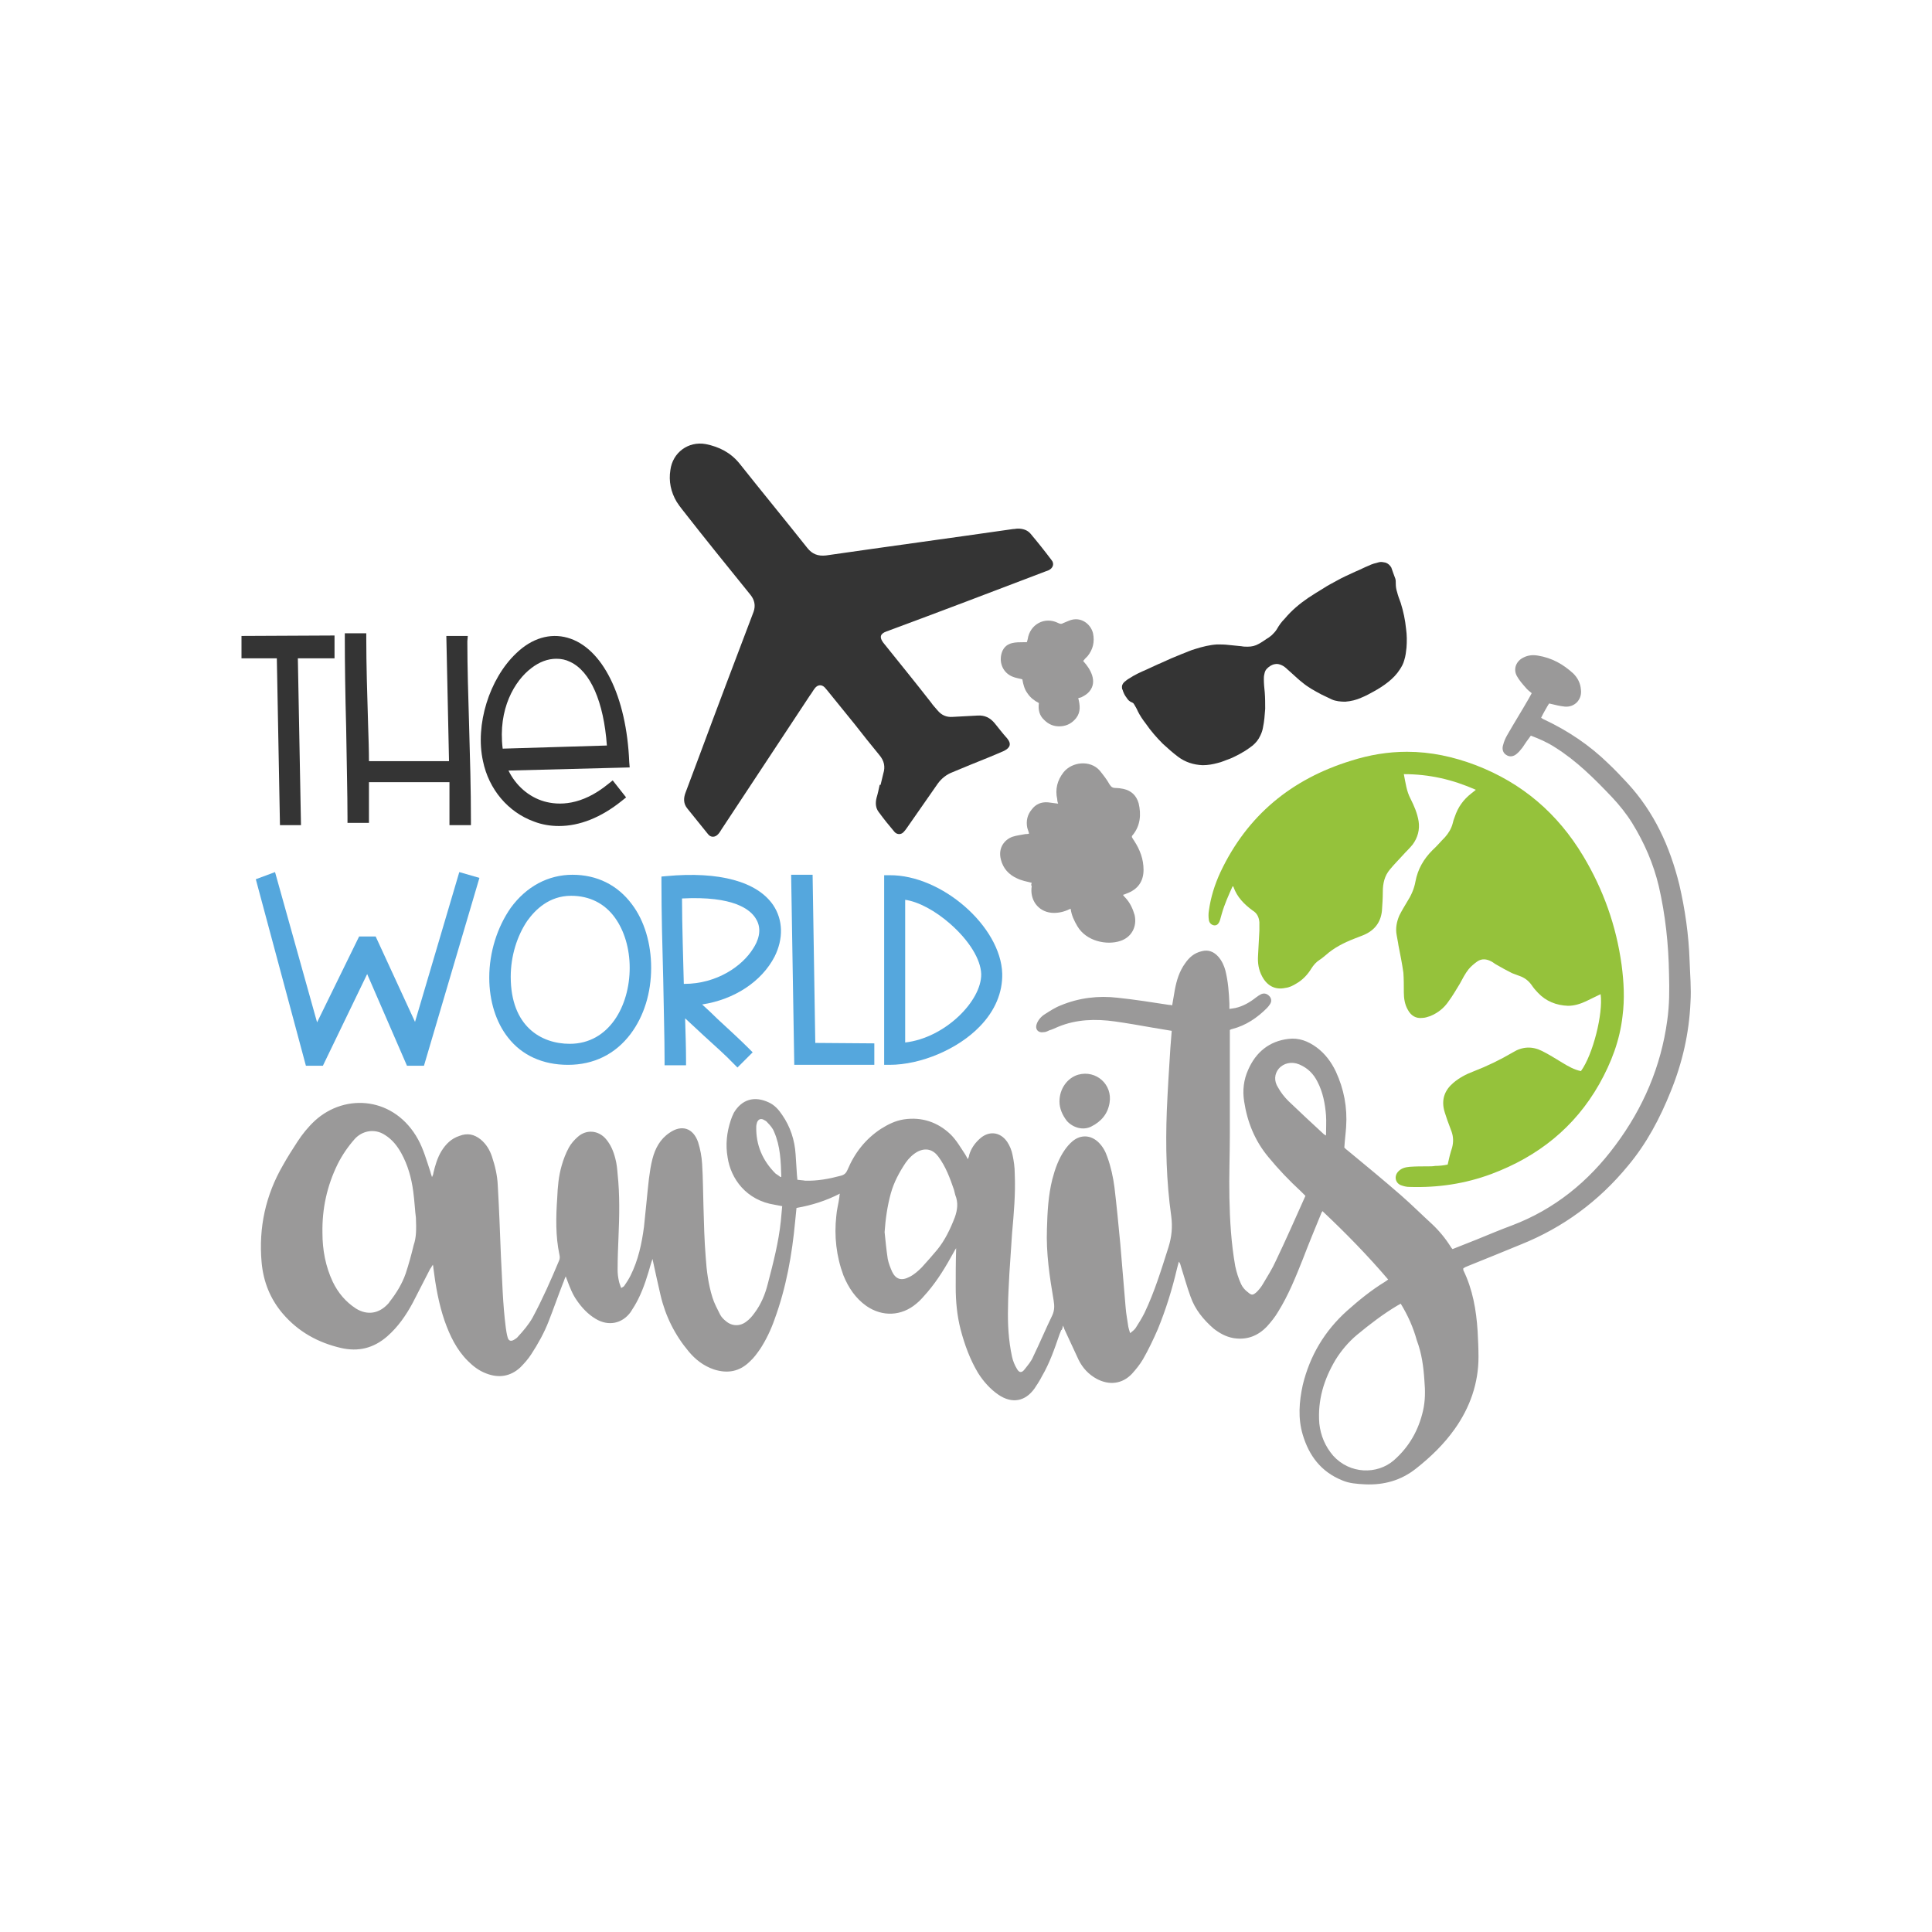 <?xml version="1.0" encoding="utf-8"?>
<!-- Generator: Adobe Illustrator 21.1.0, SVG Export Plug-In . SVG Version: 6.00 Build 0)  -->
<svg version="1.1" id="Calque_1" xmlns="http://www.w3.org/2000/svg" xmlns:xlink="http://www.w3.org/1999/xlink" x="0px" y="0px"
	 viewBox="0 0 432 432" style="enable-background:new 0 0 432 432;" xml:space="preserve">
<style type="text/css">
	.st0{fill:#696680;}
	.st1{fill:#343434;}
	.st2{fill:#CCB67A;}
	.st3{fill:#CECCE6;}
	.st4{fill:#4E4D4D;}
	.st5{fill:#A68677;}
	.st6{fill:#347D83;}
	.st7{fill:#88ADBF;}
	.st8{fill:#325363;}
	.st9{fill:#BCA697;}
	.st10{fill:#B3676C;}
	.st11{fill:#A38485;}
	.st12{fill:#C2ACAE;}
	.st13{fill:#454A79;}
	.st14{fill:#9796AE;}
	.st15{fill:#D89856;}
	.st16{fill:#C793B3;}
	.st17{fill:#576555;}
	.st18{fill:#AD6D70;}
	.st19{fill:#A38B83;}
	.st20{fill:#E5D4C3;}
	.st21{fill:#BC9167;}
	.st22{fill:#B4ABAB;}
	.st23{fill:#A69888;}
	.st24{fill:#4D5C6C;}
	.st25{fill:#8F7D7D;}
	.st26{fill:#916161;}
	.st27{fill:#B3BAC6;}
	.st28{fill:#7A6371;}
	.st29{fill:#818994;}
	.st30{fill:#1B1B1B;}
	.st31{fill:#70845B;}
	.st32{fill:#D24B55;}
	.st33{fill:#D4C3C5;}
	.st34{fill:#93686B;}
	.st35{fill:#918182;}
	.st36{fill:#808181;}
	.st37{fill:#CE8BA3;}
	.st38{fill:#824B5E;}
	.st39{fill:#717581;}
	.st40{fill:#9EB7C7;}
	.st41{fill:#DEA97F;}
	.st42{fill:#514055;}
	.st43{fill:#749599;}
	.st44{fill:#C18EAB;}
	.st45{fill:#909686;}
	.st46{fill:#CF91AB;}
	.st47{fill:#DBA07E;}
	.st48{fill:#828E6F;}
	.st49{fill:#9FAF88;}
	.st50{fill:#7E8D66;}
	.st51{fill:#D7A2AE;}
	.st52{fill:#E3B4B4;}
	.st53{fill:#A87A8F;}
	.st54{fill:#A0B478;}
	.st55{fill:#97987E;}
	.st56{fill:#596F71;}
	.st57{fill:#935774;}
	.st58{fill:#A64849;}
	.st59{fill:#798A5C;}
	.st60{fill:#5E8C8D;}
	.st61{fill:#D89C73;}
	.st62{fill:#AFBAB9;}
	.st63{fill:#E4B188;}
	.st64{fill:#8E90A5;}
	.st65{fill:#71606D;}
	.st66{fill:#CF8E8E;}
	.st67{fill:#788A8B;}
	.st68{fill:#332630;}
	.st69{fill:#A37F92;}
	.st70{fill:#FCD271;}
	.st71{fill:#6C7D49;}
	.st72{fill:#020203;}
	.st73{fill:#BA8E4D;}
	.st74{fill:#AA7C4D;}
	.st75{fill:#9A9999;}
	.st76{fill:#8D7968;}
	.st77{fill:#662A48;}
	.st78{fill:#987257;}
	.st79{fill:#7FBAAB;}
	.st80{fill:#646479;}
	.st81{fill:#EEBCBD;}
	.st82{fill:#55A7DD;}
	.st83{fill:#95C23B;}
	.st84{fill:#9B9A90;}
	.st85{fill:#B8A177;}
	.st86{fill:#40687F;}
	.st87{fill:#E5AA77;}
	.st88{fill:#B8D5D5;}
	.st89{fill:#89525A;}
	.st90{fill:#BBCC53;}
	.st91{fill:#BA4D68;}
	.st92{fill:#F49F2C;}
	.st93{fill:#E84135;}
	.st94{fill:#729631;}
	.st95{fill:#4F5A5E;}
	.st96{fill:#CDCCCC;}
	.st97{fill:#92B9A6;}
	.st98{fill:#36B6B1;}
	.st99{fill:#91CFD0;}
	.st100{fill:#F9C528;}
	.st101{fill:#FFE222;}
	.st102{fill:#8FB23C;}
	.st103{fill:#B9CF48;}
	.st104{fill:#507A8A;}
	.st105{fill:#F3B056;}
	.st106{fill:#D594A4;}
	.st107{fill:#E67474;}
	.st108{fill:#727D6E;}
	.st109{fill:#B4B4B4;}
	.st110{fill:#D36D34;}
	.st111{fill:#EC6284;}
	.st112{fill:#7ABA46;}
	.st113{fill:#8EAB58;}
	.st114{fill:#96BB6E;}
	.st115{fill:#EE724F;}
	.st116{fill:#F5B155;}
	.st117{fill:#C69C6C;}
	.st118{fill:#5E9290;}
	.st119{fill:#516955;}
	.st120{fill:#B69E65;}
	.st121{fill:#764245;}
	.st122{fill:#AD8E8F;}
	.st123{fill:#CE9852;}
	.st124{fill:#6D91A9;}
	.st125{fill:#A76567;}
	.st126{fill:#B28862;}
	.st127{fill:#B85960;}
	.st128{fill:#D2B08B;}
	.st129{fill:#AF845D;}
	.st130{fill:#846D7D;}
	.st131{fill:#BF9972;}
	.st132{fill:#919AA3;}
	.st133{fill:#C3B9BE;}
	.st134{fill:#8D6A6A;}
	.st135{fill:#BCB58E;}
	.st136{fill:#E8B1B3;}
	.st137{fill:#746458;}
	.st138{fill:#88737E;}
	.st139{fill:#9C719E;}
	.st140{fill:#85A2A6;}
	.st141{fill:#AB768B;}
	.st142{fill:#CAAA6B;}
	.st143{fill:#F9B03D;}
	.st144{fill:#DB7D82;}
	.st145{fill:#CC9E68;}
	.st146{fill:#544842;}
	.st147{fill:#B5718E;}
	.st148{fill:#B0A39B;}
	.st149{fill:#728676;}
	.st150{fill:#7097A2;}
	.st151{fill:#CD94C2;}
	.st152{fill:#8B8BA4;}
	.st153{fill:#E2B77D;}
	.st154{fill:#6F6E88;}
	.st155{fill:#D9CAA2;}
	.st156{fill:#AF8282;}
	.st157{fill:#858CA0;}
	.st158{fill:#8E4447;}
	.st159{fill:#856578;}
	.st160{fill:#96ABC2;}
	.st161{fill:#9E7958;}
	.st162{fill:#C6414B;}
	.st163{fill:#638558;}
	.st164{fill:#913E41;}
	.st165{fill:#BD8C8D;}
	.st166{fill:#CA74AD;}
	.st167{fill:#D0A5AD;}
	.st168{fill:#881C31;}
	.st169{fill:#401A0E;}
	.st170{fill:#BDA499;}
	.st171{fill:#AD8C51;}
	.st172{fill-rule:evenodd;clip-rule:evenodd;fill:#1B1B1B;}
	.st173{fill:#817A94;}
	.st174{fill:#B36A9E;}
	.st175{fill:#A5A4C8;}
	.st176{fill:#FBC063;}
</style>
<g>
	<g>
		<g>
			<path class="st75" d="M237.3,297.4c-0.1,0.3-0.3,0.7-0.4,1c-1.1,3.2-2.2,6.4-3.9,9.3c-0.5,1-1.1,1.9-1.7,2.8
				c-2.1,2.9-5,3.4-8,1.4c-1.9-1.3-3.4-3-4.6-4.9c-1.8-3-3-6.3-3.9-9.7c-0.8-3.1-1.1-6.3-1.1-9.5c0-2.8,0-5.7,0.1-8.7
				c-0.3,0.4-0.4,0.7-0.6,1c-1.7,3.1-3.5,6.1-5.8,8.8c-0.8,0.9-1.6,1.9-2.5,2.6c-3.3,2.8-7.6,3-11.2,0.5c-2.4-1.7-4-4.1-5.1-6.8
				c-1.6-4.3-2.1-8.8-1.6-13.3c0.1-1.4,0.5-2.8,0.7-4.3c0-0.2,0-0.4,0.1-0.7c-3.1,1.6-6.3,2.6-9.7,3.2c-0.1,1.1-0.2,2-0.3,3
				c-0.7,7.5-2,14.8-4.6,21.9c-0.8,2.3-1.9,4.6-3.2,6.6c-0.7,1-1.4,2-2.3,2.8c-2.3,2.3-5,2.8-8.1,1.8c-2.3-0.8-4.1-2.2-5.6-4
				c-3.1-3.7-5.2-7.9-6.3-12.6c-0.6-2.6-1.2-5.3-1.8-8.1c-0.1,0.3-0.2,0.6-0.3,0.9c-0.8,2.8-1.6,5.5-2.9,8.1c-0.5,1-1.1,2-1.7,2.9
				c-1.9,2.6-5,3.2-7.8,1.5c-1.7-1-3.1-2.5-4.2-4.1c-1-1.4-1.6-3-2.2-4.6c-0.1-0.2-0.1-0.3-0.3-0.8c-0.3,0.6-0.4,1.1-0.6,1.5
				c-1.1,2.8-2.1,5.7-3.2,8.5c-1,2.6-2.4,5.1-3.9,7.4c-0.7,1.1-1.6,2.1-2.5,3c-2.2,2-4.8,2.4-7.6,1.3c-1.6-0.6-2.9-1.6-4.1-2.8
				c-2.5-2.5-4-5.6-5.2-9c-1.3-3.8-2-7.8-2.5-11.8c0-0.1,0-0.3-0.1-0.7c-0.3,0.4-0.4,0.7-0.6,0.9c-1.3,2.5-2.6,5.1-3.9,7.6
				c-1.5,2.8-3.3,5.4-5.7,7.5c-3.1,2.7-6.5,3.5-10.4,2.6c-5.1-1.2-9.5-3.6-13-7.7c-2.8-3.3-4.3-7.1-4.7-11.4
				c-0.7-7.8,0.9-15.1,4.8-21.8c1-1.8,2.1-3.5,3.2-5.2c1.1-1.7,2.4-3.3,3.9-4.7c6.9-6.3,17.9-5.3,23.1,4.2c1.2,2.2,1.9,4.7,2.7,7.1
				c0.1,0.4,0.2,0.7,0.4,1.3c0.2-0.4,0.3-0.7,0.3-0.9c0.4-1.7,0.9-3.4,1.8-4.9c1-1.6,2.2-2.8,4-3.4c1.8-0.7,3.3-0.4,4.8,0.8
				c1.2,1,2,2.3,2.5,3.8c0.7,2.1,1.2,4.2,1.3,6.4c0.3,5.2,0.5,10.4,0.7,15.7c0.3,5.4,0.4,10.8,1.1,16.2c0.1,0.7,0.2,1.4,0.4,2.1
				c0.2,0.8,0.7,1,1.4,0.6c0.3-0.2,0.7-0.4,0.9-0.7c1.2-1.3,2.4-2.7,3.3-4.3c2.2-4.1,4.1-8.4,5.9-12.7c0.2-0.4,0.2-0.9,0.1-1.3
				c-0.9-4.2-0.8-8.5-0.5-12.8c0.1-2.4,0.3-4.8,1-7.2c0.4-1.4,0.9-2.7,1.6-4c0.5-0.9,1.2-1.7,2-2.4c1.9-1.7,4.6-1.5,6.3,0.5
				c1.1,1.3,1.7,2.8,2.1,4.4c0.3,1.1,0.4,2.2,0.5,3.4c0.5,4.7,0.4,9.4,0.2,14.1c-0.1,2.4-0.2,4.8-0.2,7.3c0,0.9,0.1,1.7,0.3,2.6
				c0.1,0.5,0.3,0.9,0.5,1.5c0.3-0.2,0.6-0.3,0.7-0.5c0.5-0.7,1-1.5,1.4-2.3c1.7-3.4,2.5-7.1,3-10.9c0.4-3.6,0.7-7.2,1.1-10.7
				c0.2-1.5,0.4-3,0.8-4.5c0.6-2.3,1.7-4.4,3.8-5.8c2.7-1.9,5.3-1.1,6.4,2.1c0.5,1.6,0.8,3.2,0.9,4.9c0.2,3.2,0.2,6.4,0.3,9.5
				c0.1,3.8,0.2,7.6,0.5,11.3c0.2,3.1,0.6,6.1,1.5,9c0.4,1.3,1.1,2.6,1.7,3.8c0.3,0.6,0.8,1.1,1.3,1.5c1.4,1.2,3.2,1.2,4.6,0.1
				c0.7-0.5,1.3-1.2,1.8-1.9c1.5-2,2.4-4.2,3-6.6c1.2-4.6,2.4-9.2,2.9-14c0.1-1,0.2-2.1,0.3-3.3c-0.6-0.1-1.1-0.2-1.6-0.3
				c-6.5-1-9.9-5.9-10.6-10.6c-0.5-2.8-0.2-5.6,0.7-8.3c0.2-0.6,0.4-1.1,0.7-1.7c1.8-3,4.6-3.8,7.8-2.3c1.3,0.6,2.2,1.6,3,2.8
				c1.8,2.6,2.8,5.6,3,8.8c0.1,1.5,0.2,3.1,0.3,4.6c0,0.3,0.1,0.7,0.1,1.1c0.6,0.1,1.2,0.1,1.7,0.2c2.7,0.1,5.4-0.4,8-1.1
				c0.8-0.2,1.2-0.6,1.5-1.3c1.6-3.8,4-6.9,7.5-9.2c1.6-1,3.2-1.8,5.1-2.1c4-0.6,7.6,0.6,10.5,3.4c1.3,1.3,2.2,2.9,3.2,4.4
				c0.2,0.3,0.4,0.7,0.6,1.1c0.2-0.4,0.3-0.7,0.3-0.9c0.4-1.4,1.2-2.6,2.3-3.6c2-1.9,4.6-1.7,6.2,0.6c0.6,0.9,1,1.9,1.2,2.9
				c0.3,1.4,0.5,2.8,0.5,4.2c0.2,4.5-0.2,8.9-0.6,13.4c-0.2,3-0.4,6-0.6,9c-0.1,2.5-0.3,5-0.3,7.5c-0.1,3.7,0.1,7.4,0.9,11.1
				c0.2,0.9,0.6,1.9,1.1,2.7c0.5,0.9,1.1,0.9,1.7,0.1c0.7-0.9,1.5-1.8,1.9-2.8c1.5-3.1,2.8-6.2,4.3-9.3c0.5-1.1,0.5-2.1,0.3-3.3
				c-0.9-5.3-1.7-10.6-1.5-16c0.1-3.8,0.3-7.5,1.2-11.1c0.6-2.3,1.4-4.6,2.8-6.6c0.5-0.7,1-1.3,1.7-1.9c1.9-1.6,4.2-1.4,5.9,0.3
				c0.9,0.9,1.5,2,1.9,3.2c0.8,2.2,1.3,4.5,1.6,6.8c0.5,4.2,0.9,8.4,1.3,12.6c0.4,4.7,0.8,9.5,1.2,14.3c0.1,1.4,0.4,2.8,0.6,4.3
				c0.1,0.4,0.2,0.8,0.4,1.4c0.5-0.4,0.9-0.7,1.2-1.1c0.7-1.1,1.4-2.2,2-3.4c2.3-4.8,3.8-9.8,5.4-14.8c0.7-2.3,0.9-4.4,0.6-6.8
				c-1.1-7.8-1.3-15.7-1-23.6c0.2-4.7,0.5-9.4,0.8-14.1c0.1-1.2,0.2-2.5,0.3-3.8c-1.4-0.2-2.8-0.5-4.2-0.7c-2.8-0.5-5.7-1-8.5-1.4
				c-4.3-0.6-8.6-0.5-12.7,1.2c-0.7,0.3-1.3,0.6-2,0.8c-0.4,0.2-0.8,0.4-1.3,0.4c-1.2,0.2-1.9-0.7-1.5-1.8c0.3-0.9,1-1.7,1.8-2.2
				c1.1-0.7,2.3-1.5,3.6-2c4.1-1.7,8.4-2.2,12.7-1.7c3.8,0.4,7.6,1,11.5,1.6c0.2,0,0.4,0,0.7,0.1c0.2-1.2,0.4-2.3,0.6-3.5
				c0.4-2.1,1-4.1,2.3-5.9c0.9-1.3,2-2.3,3.7-2.7c1.5-0.4,2.7,0.1,3.7,1.2c0.8,0.9,1.3,2,1.6,3.1c0.6,2.4,0.8,4.9,0.9,7.4
				c0,0.3,0,0.7,0,1.2c0.5-0.1,0.9-0.1,1.3-0.2c1.8-0.4,3.3-1.3,4.7-2.4c0.4-0.3,0.7-0.5,1.1-0.7c0.7-0.3,1.3-0.1,1.8,0.4
				c0.5,0.5,0.6,1.2,0.2,1.8c-0.2,0.3-0.4,0.6-0.7,0.9c-2.2,2.2-4.7,3.9-7.8,4.7c-0.1,0-0.3,0.1-0.5,0.2c0,0.3,0,0.6,0,0.9
				c0,7.4,0,14.8,0,22.2c0,4.8-0.2,9.6-0.1,14.4c0.1,5.1,0.4,10.2,1.3,15.3c0.3,1.4,0.7,2.7,1.3,4c0.3,0.7,0.9,1.4,1.6,1.9
				c0.8,0.7,1.1,0.6,1.9-0.1c0.5-0.5,1-1.1,1.4-1.8c1-1.7,2.1-3.4,2.9-5.2c2.3-4.8,4.4-9.6,6.6-14.5c-0.3-0.3-0.7-0.7-1-1
				c-2.6-2.4-5-4.9-7.3-7.7c-3-3.6-4.7-7.8-5.4-12.4c-0.4-2.5-0.1-4.9,0.9-7.1c1.7-3.9,4.7-6.4,9-6.9c2.3-0.3,4.4,0.5,6.3,1.9
				c1.9,1.4,3.3,3.3,4.3,5.4c1.8,3.9,2.6,8,2.3,12.4c-0.1,1.5-0.3,2.9-0.4,4.6c0.2,0.2,0.5,0.5,0.8,0.7c4,3.3,8,6.6,11.9,10
				c2.4,2.1,4.6,4.3,6.9,6.4c1.6,1.5,3,3.2,4.2,5.1c0.1,0.2,0.2,0.3,0.4,0.5c1.8-0.7,3.5-1.4,5.3-2.1c2.7-1.1,5.3-2.2,8-3.2
				c9.5-3.6,17.1-9.8,23.1-17.9c6.2-8.3,10.2-17.6,11.6-27.9c0.5-3.5,0.5-6.9,0.4-10.4c-0.1-6.6-0.8-13.2-2.3-19.7
				c-1.2-5-3.2-9.6-5.9-14c-1.3-2.1-2.9-4.1-4.6-5.9c-3.9-4.1-7.9-8.1-12.7-11.1c-1.7-1.1-3.5-1.9-5.4-2.6c-0.7,0.9-1.3,1.8-1.9,2.7
				c-0.4,0.5-0.8,1-1.3,1.4c-0.7,0.6-1.6,0.7-2.3,0.2c-0.7-0.4-1-1.3-0.7-2.2c0.2-0.8,0.5-1.5,0.9-2.2c1.6-2.8,3.3-5.5,4.9-8.3
				c0.2-0.4,0.4-0.7,0.6-1.1c-0.5-0.4-1-0.8-1.4-1.3c-0.7-0.8-1.4-1.6-1.9-2.5c-0.9-1.6-0.2-3.4,1.5-4.2c1-0.5,2.1-0.6,3.2-0.4
				c3.1,0.5,5.6,1.9,7.9,4c1,1,1.6,2.2,1.7,3.6c0.3,2.2-1.4,4-3.6,3.8c-1.1-0.1-2.2-0.4-3.5-0.7c-0.3,0.4-0.6,1-0.9,1.5
				c-0.3,0.5-0.6,1.1-0.9,1.7c0.2,0.1,0.4,0.3,0.7,0.4c5.3,2.5,10.1,5.7,14.3,9.8c1.5,1.4,2.9,2.9,4.3,4.4c6,6.5,9.5,14.2,11.6,22.7
				c1.3,5.6,2.1,11.2,2.3,17c0.1,3.1,0.4,6.2,0.2,9.3c-0.3,6.9-1.8,13.5-4.4,19.9c-2.4,6-5.4,11.7-9.6,16.7
				c-6.5,7.9-14.5,13.8-24,17.6c-3.9,1.6-7.8,3.2-11.8,4.8c-0.3,0.1-0.7,0.3-1,0.5c0,0.2,0,0.3,0,0.4c2.1,4.3,2.9,8.9,3.2,13.6
				c0.1,1.9,0.2,3.9,0.2,5.8c0,5.9-1.9,11.3-5.3,16.1c-2.4,3.4-5.4,6.3-8.7,8.9c-3.3,2.6-7.1,3.7-11.4,3.5c-1.8-0.1-3.5-0.2-5.1-0.9
				c-4.7-1.9-7.4-5.5-8.8-10.2c-1.1-3.7-0.8-7.4,0-11.1c1.6-6.6,4.9-12.1,9.9-16.6c2.7-2.4,5.4-4.6,8.5-6.5c0.2-0.1,0.4-0.3,0.7-0.5
				c-4.6-5.4-9.5-10.4-14.7-15.3c-0.1,0.3-0.3,0.4-0.3,0.6c-1.4,3.4-2.8,6.8-4.1,10.2c-1.6,4-3.2,8-5.5,11.7
				c-0.7,1.2-1.6,2.3-2.5,3.3c-2,2.1-4.5,3.1-7.5,2.6c-1.7-0.3-3.1-1.1-4.4-2.1c-2.3-2-4.2-4.3-5.2-7.2c-0.8-2.2-1.4-4.4-2.1-6.6
				c-0.1-0.4-0.2-0.8-0.5-1.2c-0.1,0.5-0.3,1-0.4,1.5c-1.1,4.7-2.5,9.2-4.3,13.6c-1,2.3-2.1,4.6-3.3,6.7c-0.7,1.2-1.6,2.3-2.5,3.3
				c-2.2,2.3-5.1,2.6-7.9,1.1c-1.8-1-3.1-2.4-4-4.2c-1.1-2.3-2.1-4.6-3.2-6.9c-0.1-0.3-0.2-0.6-0.3-0.8
				C237.5,297.4,237.4,297.4,237.3,297.4z M93,272.3c-0.2-1.4-0.3-3.7-0.6-5.9c-0.4-3-1.2-5.9-2.7-8.6c-0.9-1.6-2-3-3.6-4
				c-2.4-1.6-5.2-0.9-6.8,0.9c-1.5,1.7-2.8,3.6-3.8,5.6c-2.4,4.9-3.5,10-3.4,15.4c0,3.8,0.7,7.5,2.3,10.9c1.2,2.5,2.9,4.5,5.2,6
				c2.6,1.6,5.2,1.1,7.2-1.1c0.1-0.1,0.2-0.2,0.3-0.4c1.5-1.9,2.8-4,3.6-6.3c0.7-2.1,1.3-4.3,1.8-6.4
				C93.1,276.7,93.1,274.9,93,272.3z M313.2,291.5c-0.3,0.2-0.5,0.3-0.7,0.4c-3.2,1.9-6.2,4.2-9.1,6.6c-1.9,1.6-3.5,3.5-4.8,5.6
				c-2.6,4.4-4,9-3.6,14.2c0.3,2.7,1.3,5.1,3.1,7.2c3.7,4.1,9.8,4.3,13.6,1c3.4-3,5.5-6.7,6.5-11.1c0.5-2.2,0.5-4.4,0.3-6.7
				c-0.2-3.1-0.6-6.1-1.7-9C316,296.8,314.8,294.1,313.2,291.5z M197.8,275.5c0.2,2,0.4,4,0.7,6c0.2,1,0.6,2,1,2.9
				c0.8,1.6,2,2.1,3.9,1.1c1-0.5,1.9-1.3,2.7-2.1c1.2-1.3,2.4-2.7,3.5-4c1.7-2.1,2.9-4.6,3.9-7.2c0.6-1.7,0.8-3.3,0.1-5
				c-0.1-0.4-0.2-0.8-0.3-1.2c-0.9-2.6-1.8-5.1-3.5-7.4c-1.2-1.6-2.8-2-4.6-1.1c-1.1,0.6-2,1.5-2.7,2.5c-1.4,2.1-2.6,4.3-3.3,6.8
				C198.4,269.7,198,272.6,197.8,275.5z M296.5,253.9c0-1.7,0.1-3.1,0-4.5c-0.2-2.6-0.7-5.2-1.9-7.5c-0.9-1.8-2.2-3.1-4.1-3.9
				c-1.7-0.7-3.5-0.3-4.6,1c-0.9,1.1-1.1,2.7-0.1,4.2c0.6,1.1,1.4,2.1,2.3,3c2.6,2.5,5.2,4.9,7.9,7.4
				C296,253.6,296.1,253.7,296.5,253.9z M174.5,263.2c0.1,0,0.2-0.1,0.2-0.1c-0.1-3.4-0.2-6.8-1.6-10c-0.3-0.8-0.9-1.5-1.5-2.1
				c-0.2-0.3-0.6-0.5-1-0.7c-0.6-0.2-1,0-1.3,0.6c-0.1,0.3-0.2,0.7-0.2,1c-0.1,4.1,1.4,7.6,4.3,10.5
				C173.8,262.7,174.2,262.9,174.5,263.2z"/>
			<path class="st75" d="M236.9,246.3c0-2.9,1.8-5.3,4.2-6c4-1.1,7.7,2.2,7,6.3c-0.4,2.5-1.9,4.2-4.1,5.3c-1.8,0.9-4,0.3-5.4-1.2
				C237.5,249.3,236.9,247.8,236.9,246.3z"/>
		</g>
		<g>
			<g>
				<path class="st1" d="M54,142.2l20.8-0.1v5.1h-8.2l0.7,37.3h-4.7l-0.7-37.3H54V142.2z"/>
				<path class="st1" d="M104.5,143.4c0,5.9,0.2,12.3,0.4,19.1c0.2,6.9,0.4,14.1,0.4,20.8v1.2h-4.8v-1.2c0-1.8,0-5.9,0-8.4l-18,0
					v9.1h-4.8v-1.2c0-5.3-0.2-12.8-0.3-20.1c-0.2-7.2-0.3-14.6-0.3-19.9v-1.2h4.8v1.2c0,5.7,0.2,12.7,0.4,19c0.1,3.1,0.2,6,0.2,8.4
					l17.9,0l-0.6-28h4.8L104.5,143.4L104.5,143.4z"/>
				<path class="st1" d="M140.8,171.6l-27.1,0.7c1.6,3.3,4.5,5.9,8,6.9c3.2,0.9,8.3,1,14.3-3.9l1-0.8l3,3.8l-1,0.8
					c-4.6,3.7-9.4,5.6-14,5.6c-1.9,0-3.8-0.3-5.6-1c-5.8-2.1-10.1-7.2-11.4-13.5c-1.8-8.1,1.4-18.4,7.4-24.1
					c3.5-3.4,7.6-4.6,11.5-3.5c7.8,2.2,13.2,13.1,13.8,27.8L140.8,171.6z M135.7,166.7c-0.7-9.8-3.7-16.6-8.2-18.7
					c-1-0.5-2-0.7-3.1-0.7c-1.9,0-3.8,0.7-5.6,2.1c-3.7,2.8-7.5,9.1-6.4,18L135.7,166.7z"/>
			</g>
			<g>
				<path class="st82" d="M102.7,195l4.5,1.3l-12.4,42h-3.8l-8.9-20.5l-9.9,20.5h-3.8l-11.2-41.7l4.3-1.6l9.4,33.6l9.4-19.2H84
					l8.8,19.1L102.7,195z"/>
				<path class="st82" d="M141.3,202.2c2.8,3.7,4.3,8.8,4.3,14.2c0,5.6-1.6,10.8-4.6,14.8c-3.4,4.5-8.2,6.9-14,6.9
					c-5.6,0-10.3-2.1-13.4-6.1c-2.7-3.4-4.2-8.2-4.2-13.4c0-5.7,1.8-11.3,4.8-15.6c3.5-4.8,8.4-7.4,13.8-7.4
					C133.5,195.6,138.1,197.9,141.3,202.2z M117.9,205.9c-2.3,3.4-3.7,7.9-3.7,12.5c0,11.1,6.8,15,13.2,15c8.8,0,13.4-8.5,13.4-17
					c0-4.3-1.2-8.3-3.3-11.2c-2.3-3.2-5.7-4.9-9.8-4.9C122.8,200.3,119.7,203.4,117.9,205.9z"/>
				<path class="st82" d="M172.9,202.4c2.2,3.3,2.3,7.5,0.3,11.5c-2.9,5.6-9,9.6-16.2,10.7c1.1,1,2.3,2.1,3.5,3.3
					c2.5,2.3,5,4.6,6.9,6.5l0.9,0.9l-3.4,3.4l-0.9-0.9c-1.7-1.8-4.2-4-6.6-6.2c-1.4-1.3-2.9-2.7-4.2-3.9l0,0.2
					c0.1,3.4,0.2,6.6,0.2,9.1v1.2h-4.8v-1.2c0-5.2-0.2-11.4-0.3-18c-0.2-7.3-0.4-14.8-0.4-21.7V196l1.1-0.1
					C160.8,194.8,169.3,197.1,172.9,202.4z M169,205.4c-1.2-2-4.9-5.1-16.5-4.5c0,5.6,0.3,14.8,0.4,19.1c0,0,0.1,0,0.1,0
					c7.3,0,13-4,15.4-7.9C169.4,210.6,170.6,207.9,169,205.4z"/>
				<path class="st82" d="M182.3,233.2l13.2,0.1v4.8l-17.9,0l-0.7-42.5h4.8L182.3,233.2z"/>
				<path class="st82" d="M224.1,217.7c0.1,4.2-1.6,8.3-5,11.8c-4.9,5.1-13.2,8.6-20.2,8.6h-1.2v-42.4l1.2,0c0,0,0,0,0,0
					C210.6,195.6,223.8,207.2,224.1,217.7z M219.4,217.8c-0.1-3.3-2.7-7.5-6.9-11.2c-3.4-3-7.2-5-10.1-5.4v31.9
					C211.3,232.1,219.5,223.8,219.4,217.8z"/>
			</g>
		</g>
	</g>
	<g>
		<path class="st83" d="M323.7,260.4c0.3-1.4,0.6-2.6,1-3.8c0.3-1.2,0.3-2.3-0.1-3.5c-0.3-0.9-0.7-1.8-1-2.7
			c-0.2-0.7-0.5-1.4-0.7-2.2c-0.6-2.5,0.2-4.5,2.1-6.1c1.3-1.1,2.8-1.9,4.4-2.5c3.1-1.2,6-2.6,8.9-4.3c2.1-1.3,4.3-1.4,6.5-0.3
			c1.6,0.8,3,1.7,4.5,2.6c1.3,0.8,2.7,1.6,4.2,1.9c2.7-3.7,5-12.9,4.4-17.2c-1.1,0.5-2.2,1.1-3.3,1.6c-1.3,0.6-2.6,1-4,1
			c-2.6-0.1-4.9-1-6.7-2.9c-0.5-0.5-1-1.1-1.4-1.7c-0.7-1-1.6-1.7-2.8-2.1c-0.5-0.2-1.1-0.4-1.6-0.6c-1.2-0.6-2.3-1.2-3.5-1.9
			c-0.4-0.2-0.7-0.5-1.1-0.7c-1.1-0.6-2.2-0.7-3.2,0c-0.7,0.5-1.4,1.1-1.9,1.7c-0.8,1-1.4,2.2-2,3.3c-0.8,1.3-1.6,2.7-2.5,3.9
			c-1,1.5-2.4,2.6-4.1,3.3c-0.6,0.2-1.2,0.4-1.7,0.4c-1.5,0.2-2.6-0.5-3.3-1.8c-0.7-1.2-0.9-2.6-0.9-3.9c0-1.5,0-3-0.1-4.4
			c-0.3-2.1-0.7-4.1-1.1-6.1c-0.1-0.8-0.3-1.6-0.4-2.3c-0.3-1.5,0-3,0.6-4.4c0.5-1,1.1-2,1.7-3c0.9-1.4,1.6-2.9,1.9-4.6
			c0.5-2.7,1.8-5,3.8-7c1-0.9,1.9-2,2.8-2.9c0.8-0.9,1.4-1.9,1.7-3c0.1-0.5,0.3-1.1,0.5-1.6c0.7-2.1,1.9-3.8,3.7-5.2
			c0.3-0.2,0.6-0.5,1-0.8c-5.2-2.3-10.4-3.5-16.1-3.5c0.4,2,0.6,3.8,1.5,5.5c0.8,1.6,1.5,3.2,1.8,5c0.3,1.9-0.2,3.7-1.3,5.2
			c-0.7,0.9-1.5,1.6-2.2,2.4c-1,1.1-2,2.1-2.9,3.2c-1.2,1.4-1.6,3.1-1.6,5c0,1.4-0.1,2.9-0.2,4.3c-0.3,2.7-1.8,4.5-4.4,5.5
			c-0.6,0.2-1.2,0.5-1.8,0.7c-2.3,0.9-4.5,2-6.4,3.7c-0.4,0.3-0.8,0.7-1.3,1c-0.8,0.5-1.4,1.2-1.9,2c-0.8,1.3-1.9,2.5-3.3,3.3
			c-0.8,0.5-1.6,0.9-2.5,1c-2.3,0.5-4.1-0.5-5.2-2.6c-0.8-1.5-1-3-0.9-4.6c0.1-1.9,0.2-3.7,0.3-5.6c0-0.6,0-1.3,0-1.9
			c-0.1-1.1-0.5-2-1.5-2.6c-1.9-1.4-3.5-3-4.3-5.3c0-0.1-0.1-0.1-0.2-0.1c-0.9,2-1.8,4-2.4,6.1c-0.2,0.6-0.3,1.2-0.5,1.7
			c-0.3,0.7-0.7,1-1.3,0.9c-0.5-0.1-1-0.5-1.1-1.2c-0.1-0.7-0.1-1.4,0-2c0.4-3,1.3-5.9,2.6-8.7c6-12.7,15.9-20.8,29.2-24.9
			c4.1-1.3,8.2-2,12.5-2c5.3,0,10.4,1.1,15.4,3c10.4,4,18.3,10.8,24,20.3c4.5,7.5,7.4,15.6,8.6,24.4c0.5,3.8,0.7,7.6,0.2,11.4
			c-0.6,5.4-2.5,10.4-5.2,15.2c-5.5,9.7-13.7,16.2-24.1,20.1c-5.9,2.2-12,3.1-18.3,2.9c-0.6,0-1.1-0.1-1.7-0.3
			c-1.5-0.4-1.9-2.1-0.8-3.2c0.7-0.7,1.5-0.9,2.5-1c1.4-0.1,2.7-0.1,4.1-0.1c0.5,0,1.1,0,1.6-0.1
			C321.8,260.7,322.8,260.6,323.7,260.4z"/>
		<path class="st1" d="M196.9,175.5c0.2-0.8,0.4-1.7,0.6-2.5c0.5-1.6,0.2-2.9-0.9-4.2c-1.9-2.3-3.8-4.7-5.6-7c-2-2.5-4-4.9-6-7.4
			c-0.2-0.2-0.4-0.5-0.6-0.7c-0.7-0.7-1.6-0.6-2.2,0.2c-0.4,0.5-0.7,1.1-1.1,1.6c-6.6,10-13.2,20-19.8,30c-0.2,0.3-0.4,0.7-0.7,1
			c-0.7,0.8-1.7,0.8-2.3,0c-1.5-1.9-3.1-3.8-4.6-5.7c-0.9-1.1-0.9-2.3-0.4-3.6c1-2.7,2-5.3,3-8c4-10.8,8.1-21.6,12.2-32.4
			c0.5-1.4,0.2-2.7-0.7-3.8c-5.1-6.3-10.2-12.6-15.2-19c-0.5-0.6-0.9-1.2-1.3-1.8c-1.3-2.2-1.8-4.6-1.4-7.1c0.5-3.9,4-6.5,7.9-5.8
			c3,0.6,5.6,1.9,7.6,4.4c5,6.3,10.1,12.5,15.1,18.8c1.1,1.4,2.4,1.9,4.2,1.7c13.9-2,27.9-3.9,41.8-5.9c0.4,0,0.7-0.1,1.1-0.1
			c1.1,0,2.1,0.3,2.8,1.1c1.6,1.9,3.2,3.9,4.7,5.9c0.7,0.8,0.4,1.8-0.6,2.3c-0.3,0.1-0.5,0.2-0.8,0.3c-11.8,4.5-23.6,9-35.5,13.4
			c-1.4,0.5-1.6,1.3-0.7,2.5c3.6,4.5,7.2,8.9,10.7,13.4c0.4,0.6,0.9,1.1,1.4,1.7c0.9,1.1,2,1.6,3.4,1.5c1.9-0.1,3.7-0.2,5.6-0.3
			c1.6-0.1,2.8,0.5,3.8,1.7c0.9,1.1,1.8,2.3,2.8,3.4c1,1.2,0.7,2.1-0.7,2.8c-2.5,1.1-5,2.1-7.5,3.1c-1.4,0.6-2.7,1.1-4.1,1.7
			c-1.3,0.5-2.4,1.4-3.2,2.5c-2.3,3.3-4.6,6.6-6.9,9.9c-0.2,0.3-0.5,0.7-0.8,1c-0.6,0.6-1.5,0.5-2-0.1c-1.2-1.4-2.4-2.9-3.5-4.4
			c-0.7-0.9-0.8-2-0.5-3.2c0.3-1,0.5-2,0.7-2.9C196.8,175.5,196.9,175.5,196.9,175.5z"/>
		<g>
			<path class="st75" d="M230.7,197.4c-1.2-0.3-2.3-0.5-3.3-1c-1.8-0.8-3.1-2.2-3.6-4.2c-0.7-2.7,0.9-4.5,2.6-5.1
				c0.9-0.3,1.9-0.4,2.9-0.6c0.2,0,0.5,0,0.8-0.1c-0.1-0.5-0.3-0.9-0.4-1.3c-0.3-1.5,0-2.9,1-4.1c0.9-1.2,2.1-1.7,3.6-1.6
				c0.7,0.1,1.5,0.2,2.3,0.3c-0.1-0.3-0.2-0.6-0.2-1c-0.5-2.2,0-4.2,1.4-6c1.9-2.4,6-2.8,8.1-0.4c0.8,1,1.6,2,2.2,3.1
				c0.4,0.6,0.7,0.8,1.4,0.8c0.6,0,1.2,0.1,1.7,0.2c1.8,0.4,2.9,1.5,3.4,3.2c0.6,2.5,0.4,5-1.3,7.1c-0.1,0.1-0.2,0.2-0.2,0.3
				c0,0,0,0.1,0,0.2c0.1,0.2,0.3,0.5,0.5,0.8c1.3,2,2.1,4.1,2.1,6.5c0,2.6-1.3,4.4-3.8,5.3c-0.2,0.1-0.5,0.2-0.8,0.3
				c0.2,0.3,0.4,0.5,0.6,0.7c1,1.1,1.6,2.4,2,3.8c0.6,2.6-0.7,5-3.2,5.8c-3,1-7.6,0.1-9.6-3.3c-0.7-1.2-1.3-2.4-1.5-3.9
				c-0.3,0.1-0.5,0.2-0.7,0.3c-1.2,0.5-2.4,0.7-3.6,0.6c-3-0.3-4.9-2.9-4.4-6C230.5,198,230.6,197.7,230.7,197.4z"/>
			<path class="st75" d="M242.2,147.8c0.9,1,1.6,2,2,3.2c0.4,1.3,0.3,2.5-0.6,3.6c-0.4,0.5-1,0.9-1.6,1.2c-0.3,0.2-0.6,0.2-0.9,0.3
				c0.4,1.6,0.6,3.1-0.5,4.5c-0.9,1.1-2,1.7-3.4,1.8c-1.5,0.1-2.7-0.4-3.7-1.4c-1.1-1-1.4-2.3-1.2-3.8c-1-0.5-1.9-1.2-2.5-2.1
				c-0.7-0.9-1-2-1.2-3.2c-0.7-0.2-1.5-0.3-2.2-0.6c-2-0.8-3-2.9-2.5-5c0.3-1.3,1.1-2.2,2.4-2.5c0.8-0.2,1.7-0.2,2.5-0.2
				c0.3,0,0.5,0,0.8,0c0.1-0.2,0.1-0.4,0.2-0.7c0.5-3.3,3.8-5.1,6.8-3.6c0.4,0.2,0.7,0.3,1.2,0c0.4-0.2,0.8-0.3,1.2-0.5
				c2.6-1.1,4.9,0.7,5.4,2.8c0.4,1.9,0,3.6-1.2,5.1C242.7,147.2,242.5,147.4,242.2,147.8z"/>
		</g>
		<path class="st1" d="M311.1,126.9c-0.3-0.5-0.7-0.9-1.3-1.1c-0.5-0.1-0.9-0.2-1.4-0.1c-0.8,0.2-1.6,0.4-2.4,0.8
			c-1,0.4-1.9,0.9-2.9,1.3c-1.5,0.7-2.9,1.3-4.3,2.1c-0.9,0.5-1.9,1-2.8,1.6c-1.2,0.7-2.4,1.5-3.5,2.2c-1.9,1.3-3.7,2.8-5.2,4.6
			c-0.7,0.7-1.3,1.5-1.8,2.4c-0.3,0.5-0.7,0.9-1.1,1.3c-0.4,0.3-0.7,0.6-1.1,0.8c-0.6,0.4-1.3,0.9-1.9,1.2c-0.7,0.4-1.5,0.6-2.4,0.6
			c-0.5,0-0.9,0-1.4-0.1c-1-0.1-2-0.2-3-0.3c-0.8-0.1-1.6-0.1-2.5-0.1c-1.6,0.1-3.2,0.5-4.8,1c-1.1,0.3-2.1,0.8-3.2,1.2
			c-1.5,0.6-2.9,1.2-4.4,1.9c0,0,0,0,0,0c-0.2,0.1-0.4,0.2-0.7,0.3c-0.9,0.4-1.7,0.8-2.6,1.2c-1.4,0.6-2.7,1.2-3.9,2
			c-0.4,0.2-0.7,0.5-1.1,0.8c-0.4,0.4-0.6,0.8-0.5,1.4c0,0.1,0,0.2,0.1,0.3c0.2,0.7,0.5,1.3,0.9,1.8c0.3,0.5,0.7,0.9,1.3,1.1
			c0.2,0.1,0.3,0.2,0.4,0.4c0.3,0.5,0.6,1,0.8,1.5c0.5,1,1.1,1.9,1.8,2.8c1.1,1.6,2.4,3.1,3.8,4.5c1.1,1,2.2,2,3.4,2.9
			c1.6,1.2,3.4,1.8,5.5,1.9c1.2,0,2.3-0.2,3.4-0.5c0.9-0.2,1.7-0.6,2.6-0.9c0.8-0.3,1.5-0.7,2.3-1.1c0.4-0.2,0.8-0.5,1.2-0.7
			c0.6-0.4,1.2-0.8,1.7-1.2c0.7-0.6,1.3-1.3,1.7-2.2c0.3-0.6,0.5-1.2,0.6-1.8c0.3-1.4,0.4-2.8,0.5-4.2c0-1.2,0-2.5-0.1-3.7
			c-0.1-1-0.2-1.9-0.2-2.9c0-0.4,0-0.7,0.1-1.1c0.1-0.5,0.2-0.9,0.6-1.3c0.5-0.5,1.1-0.9,1.8-1c0.5-0.1,0.9,0,1.4,0.2
			c0.5,0.2,1,0.6,1.4,1c0.3,0.3,0.6,0.5,0.9,0.8c0.8,0.7,1.6,1.5,2.4,2.1c1.3,1.1,2.8,1.9,4.3,2.7c0.8,0.4,1.5,0.7,2.3,1.1
			c0.9,0.4,2,0.5,3,0.5c1.3-0.1,2.5-0.4,3.6-0.9c1-0.4,1.9-0.9,2.8-1.4c1.1-0.6,2.2-1.3,3.2-2.1c1-0.8,1.9-1.7,2.6-2.8
			c0.4-0.6,0.8-1.3,1-2.1c0.3-0.9,0.4-1.9,0.5-2.8c0.1-1.4,0.1-2.8-0.1-4.2c-0.2-2-0.6-3.9-1.2-5.8c-0.3-0.8-0.6-1.6-0.8-2.4
			c-0.2-0.6-0.3-1.2-0.3-1.9c0-0.4,0-0.8-0.1-1.1C311.6,128.4,311.4,127.7,311.1,126.9z"/>
	</g>
</g>
</svg>
